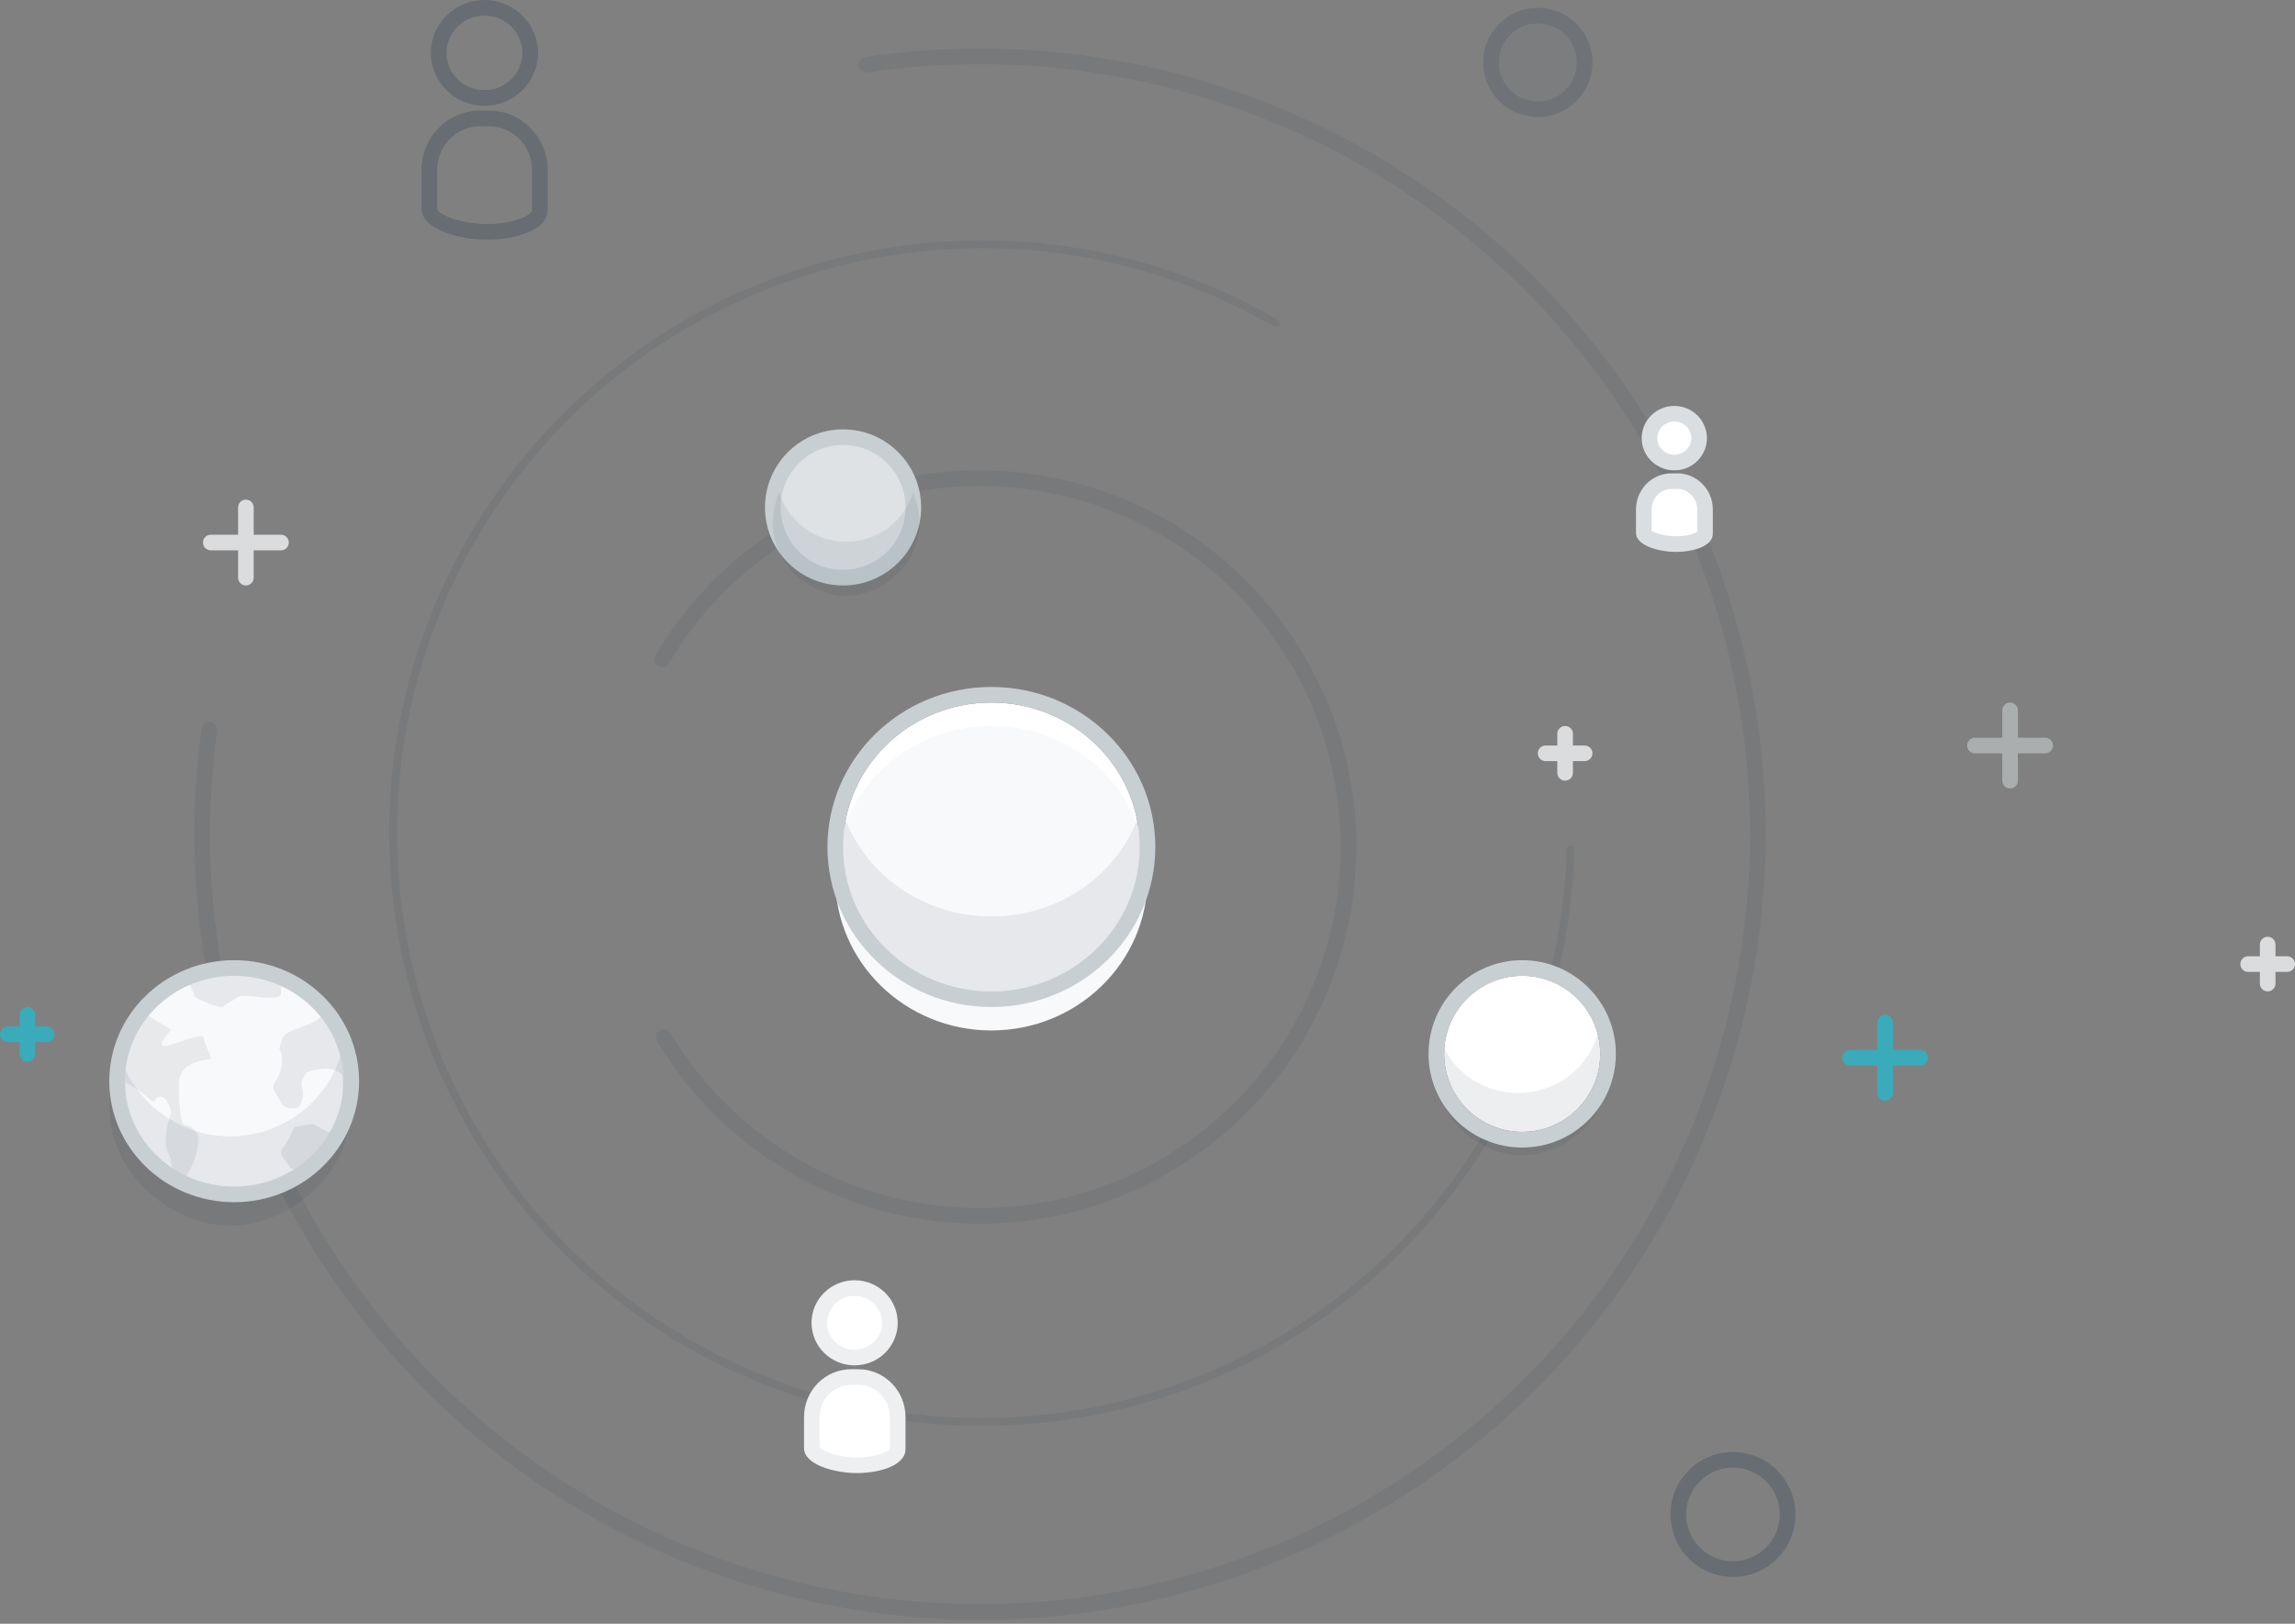 <svg xmlns="http://www.w3.org/2000/svg" width="294" height="208" viewBox="0 0 294 208">
  <rect x="0" y="0" width="294" height="208" fill="#808080" stroke="none"/>
  <g fill="none" fill-rule="evenodd" transform="translate(-2 -22)">
    <path fill="#ABAEAF" fill-rule="nonzero" d="M258.5,113 C258.5,112.448 258.948,112 259.5,112 C260.052,112 260.5,112.448 260.5,113 L260.5,122 C260.5,122.552 260.052,123 259.5,123 C258.948,123 258.5,122.552 258.5,122 L258.5,113 Z"/>
    <path fill="#ABAEAF" fill-rule="nonzero" d="M258.5,113 C258.5,112.448 258.948,112 259.5,112 C260.052,112 260.5,112.448 260.5,113 L260.5,122 C260.5,122.552 260.052,123 259.5,123 C258.948,123 258.5,122.552 258.5,122 L258.5,113 Z" transform="rotate(90 259.5 117.5)"/>
    <path fill="#173145" fill-opacity=".08" fill-rule="nonzero" d="M127.788,204.639 C127.511,204.639 127.288,204.415 127.288,204.139 C127.288,203.862 127.511,203.639 127.788,203.639 C169.163,203.639 202.704,170.097 202.704,128.722 C202.704,87.347 169.163,53.806 127.788,53.806 C86.412,53.806 52.871,87.347 52.871,128.722 C52.871,141.339 55.993,153.503 61.87,164.353 C62.002,164.596 61.912,164.899 61.669,165.031 C61.426,165.162 61.123,165.072 60.991,164.829 C55.035,153.834 51.871,141.506 51.871,128.722 C51.871,86.795 85.86,52.806 127.788,52.806 C169.715,52.806 203.704,86.795 203.704,128.722 C203.704,170.65 169.715,204.639 127.788,204.639 Z" transform="rotate(-150 127.788 128.722)"/>
    <path fill="#FFF" d="M197,167 C202.523,167 207,162.523 207,157 C207,151.477 202.523,147 197,147 C191.477,147 187,151.477 187,157 C187,162.523 191.477,167 197,167 Z"/>
    <g transform="translate(185 145)">
      <path fill="#173145" fill-opacity=".08" d="M1.681,10.555 C3.183,14.323 7.002,17 11.476,17 C16.591,17 20.85,13.501 21.769,8.874 C22.029,9.615 22.284,10.419 22.539,11.292 C24.881,19.305 17.821,25 12,25 C6.179,25 -0.881,19.305 1.461,11.292 C1.534,11.04 1.608,10.795 1.681,10.555 Z"/>
      <path fill="#C8CFD3" fill-rule="nonzero" d="M12,22 C17.523,22 22,17.523 22,12 C22,6.477 17.523,2 12,2 C6.477,2 2,6.477 2,12 C2,17.523 6.477,22 12,22 Z M12,24 C5.373,24 0,18.627 0,12 C0,5.373 5.373,0 12,0 C18.627,0 24,5.373 24,12 C24,18.627 18.627,24 12,24 Z"/>
    </g>
    <path fill="#173145" fill-opacity=".08" fill-rule="nonzero" d="M127.502,178.746 C126.949,178.746 126.502,178.298 126.502,177.746 C126.502,177.193 126.949,176.746 127.502,176.746 C153.042,176.746 173.746,156.042 173.746,130.502 C173.746,104.962 153.042,84.258 127.502,84.258 C101.962,84.258 81.258,104.962 81.258,130.502 C81.258,138.29 83.185,145.798 86.812,152.495 C87.075,152.981 86.895,153.588 86.409,153.851 C85.924,154.114 85.317,153.933 85.054,153.448 C81.268,146.46 79.258,138.625 79.258,130.502 C79.258,103.857 100.857,82.258 127.502,82.258 C154.146,82.258 175.746,103.857 175.746,130.502 C175.746,157.146 154.146,178.746 127.502,178.746 Z" transform="rotate(59 127.502 130.502)"/>
    <g transform="translate(108 110)">
      <path fill="#FFF" d="M21,39 C31.499,39 40,30.712 40,20.5 C40,10.288 31.499,2 21,2 C10.501,2 2,10.288 2,20.5 C2,30.712 10.501,39 21,39 Z"/>
      <ellipse cx="21" cy="24.5" fill="#F8F9FA" rx="20" ry="19.5"/>
      <path fill="#173145" fill-opacity=".08" d="M1.63,15 C3.85,23.281 11.681,29.4 21,29.4 C30.319,29.4 38.15,23.281 40.37,15 C40.781,16.534 41,18.143 41,19.8 C41,30.404 32.046,39 21,39 C9.954,39 1,30.404 1,19.8 C1,18.143 1.219,16.534 1.63,15 Z"/>
      <path fill="#C8CFD3" fill-rule="nonzero" d="M21,41 C9.408,41 0,31.828 0,20.5 C0,9.172 9.408,0 21,0 C32.592,0 42,9.172 42,20.5 C42,31.828 32.592,41 21,41 Z M21,39 C31.499,39 40,30.712 40,20.5 C40,10.288 31.499,2 21,2 C10.501,2 2,10.288 2,20.5 C2,30.712 10.501,39 21,39 Z"/>
    </g>
    <path fill="#173145" fill-opacity=".08" fill-rule="nonzero" d="M150.023,228.706 C149.483,228.823 148.95,228.48 148.833,227.941 C148.716,227.401 149.059,226.869 149.599,226.752 C194.595,216.999 227.224,177.014 227.224,130.378 C227.224,75.916 183.074,31.766 128.612,31.766 C74.15,31.766 30,75.916 30,130.378 C30,146.985 34.109,162.996 41.845,177.277 C42.108,177.763 41.928,178.37 41.442,178.633 C40.957,178.896 40.35,178.716 40.087,178.23 C32.193,163.658 28,147.319 28,130.378 C28,74.811 73.045,29.766 128.612,29.766 C184.178,29.766 229.224,74.811 229.224,130.378 C229.224,177.96 195.934,218.755 150.023,228.706 Z" transform="rotate(110 128.612 129.247)"/>
    <g transform="translate(16 145)">
      <ellipse cx="16" cy="15.5" fill="#F8F9FA" rx="15" ry="14.5"/>
      <path fill="#E7E9EB" d="M4.819,7 L7.944,8.909 C6.324,10.691 6.324,11.327 7.944,10.818 C10.375,10.055 12.111,9.291 12.111,10.055 C12.111,10.818 13.5,12.727 12.806,12.727 C12.111,12.727 10.451,13.109 9.681,13.873 C8.91,14.636 8.91,15.4 8.91,16.164 C8.91,16.927 8.986,21.127 9.681,21.127 C10.375,21.127 11.417,21.891 11.417,23.036 C11.417,23.8 11.185,24.818 10.722,26.091 L9.681,28 C8.523,27.491 7.944,26.855 7.944,26.091 C7.944,24.945 7.25,24.945 7.25,23.036 C7.25,21.127 7.944,19.6 7.944,19.6 C7.944,19.6 7.597,17.5 6.556,17.5 C5.514,17.5 6.208,18.836 4.819,17.5 C3.431,16.164 1,15.4 1,14.636 C1,13.873 2.736,9.673 2.736,8.909 C2.736,8.4 3.431,7.764 4.819,7 Z"/>
      <path fill="#173145" fill-opacity=".08" d="M10 2.52C10.706 4.039 11.059 4.799 11.059 4.799 11.059 4.799 14.235 6.319 14.588 5.939 14.941 5.559 15.647 5.339 16.353 4.799 17.059 4.26 19.176 4.799 19.882 4.799 20.588 4.799 22 4.86 22 4.26 22 3.659 22 3.28 22 2.9 22 2.52 21.294 1.38 20.235 1.38 19.176 1.38 15.294 1 14.941 1 14.588 1 12.471 1.38 12.118 1.38 11.882 1.38 11.176 1.76 10 2.52zM21.772 11.349C22.018 10.383 22.264 9.779 22.51 9.537 22.756 9.295 23.863 8.812 25.832 8.087 26.324 7.846 26.693 7.604 26.939 7.362 27.186 7.121 27.555 7 28.047 7L30.631 10.987 31 14.248 30.631 18.597C30.139 17.631 29.893 17.027 29.893 16.785 29.893 16.423 29.893 15.698 29.893 14.973 29.893 14.248 28.416 13.886 27.678 13.886 26.939 13.886 25.094 14.248 25.094 14.611 25.094 14.973 24.356 15.336 24.725 16.423 25.094 17.51 24.356 18.96 23.986 18.96 23.617 18.96 22.51 19.322 21.772 17.872 21.033 16.423 20.664 16.423 21.402 15.336 22.141 14.248 22.141 12.799 22.141 12.436 22.141 12.195 22.018 11.832 21.772 11.349zM23.752 21.353C25.001 21.118 25.751 21 26.001 21 26.376 21 27.875 22.059 28.25 22.059 28.5 22.059 28.75 22.176 29 22.412 27.75 24.294 27.126 25.235 27.126 25.235 27.126 25.235 25.251 27 24.876 27 24.501 27 23.377 27 23.002 26.294 22.627 25.588 21.502 24.882 22.252 24 23.002 23.118 23.377 22.059 23.377 22.059 23.377 22.059 23.502 21.824 23.752 21.353z"/>
      <path fill="#173145" fill-opacity=".08" d="M1.289,12 C3.14,18.116 8.802,22.568 15.5,22.568 C22.198,22.568 27.86,18.116 29.711,12 C29.926,12.68 30.138,13.393 30.351,14.141 C33.651,25.75 23.702,34 15.5,34 C7.298,34 -2.651,25.75 0.649,14.141 C0.862,13.393 1.074,12.68 1.289,12 Z"/>
      <path fill="#C8CFD3" fill-rule="nonzero" d="M16,31 C7.171,31 0,24.068 0,15.5 C0,6.932 7.171,0 16,0 C24.829,0 32,6.932 32,15.5 C32,24.068 24.829,31 16,31 Z M16,29 C23.739,29 30,22.948 30,15.5 C30,8.052 23.739,2 16,2 C8.261,2 2,8.052 2,15.5 C2,22.948 8.261,29 16,29 Z"/>
    </g>
    <path fill="#173145" fill-opacity=".16" fill-rule="nonzero" d="M199,37 C195.134,37 192,33.866 192,30 C192,26.134 195.134,23 199,23 C202.866,23 206,26.134 206,30 C206,33.866 202.866,37 199,37 Z M199,35 C201.761,35 204,32.761 204,30 C204,27.239 201.761,25 199,25 C196.239,25 194,27.239 194,30 C194,32.761 196.239,35 199,35 Z"/>
    <path fill="#113F63" fill-opacity=".03" d="M199,35 C201.761,35 204,32.761 204,30 C204,27.239 201.761,25 199,25 C196.239,25 194,27.239 194,30 C194,32.761 196.239,35 199,35 Z"/>
    <path fill="#EDEFF1" fill-rule="nonzero" d="M105,203.517 C105,200.139 107.694,197.4 111.043,197.4 L111.957,197.4 C115.294,197.4 118,200.146 118,203.517 L118,207.626 C118,209.758 114.63,210.7 111.762,210.7 C108.893,210.7 105,209.627 105,207.502 L105,203.517 Z M111.481,196.904 C108.432,196.904 105.961,194.463 105.961,191.452 C105.961,188.441 108.432,186 111.481,186 C114.529,186 117,188.441 117,191.452 C117,194.463 114.529,196.904 111.481,196.904 Z"/>
    <path fill="#FFF" d="M107.049 207.466C107.235 207.647 107.579 207.853 108.049 208.042 109.074 208.452 110.496 208.7 111.762 208.7 113.032 208.7 114.307 208.484 115.185 208.117 115.826 207.849 116 207.662 116 207.626L116 203.517C116 201.242 114.182 199.4 111.957 199.4L111.043 199.4C108.808 199.4 107 201.233 107 203.517L107 207.437C107.004 207.426 107.016 207.434 107.049 207.466zM111.481 194.904C113.43 194.904 115 193.353 115 191.452 115 189.551 113.43 188 111.481 188 109.532 188 107.961 189.551 107.961 191.452 107.961 193.353 109.532 194.904 111.481 194.904z"/>
    <path fill="#DADEE1" fill-rule="nonzero" d="M211.579,87.262 C211.579,84.704 213.618,82.631 216.154,82.631 L216.846,82.631 C219.373,82.631 221.421,84.709 221.421,87.262 L221.421,90.373 C221.421,91.987 218.87,92.7 216.698,92.7 C214.526,92.7 211.579,91.888 211.579,90.279 L211.579,87.262 Z M216.485,82.256 C214.178,82.256 212.307,80.407 212.307,78.128 C212.307,75.848 214.178,74 216.485,74 C218.793,74 220.664,75.848 220.664,78.128 C220.664,80.407 218.793,82.256 216.485,82.256 Z"/>
    <path fill="#FFF" d="M214.068 90.236C214.784 90.523 215.799 90.7 216.698 90.7 217.599 90.7 218.502 90.547 219.103 90.296 219.24 90.239 219.347 90.182 219.421 90.135L219.421 87.262C219.421 85.806 218.26 84.631 216.846 84.631L216.154 84.631C214.732 84.631 213.579 85.8 213.579 87.262L213.579 89.99C213.69 90.064 213.856 90.151 214.068 90.236zM216.485 80.256C217.694 80.256 218.664 79.297 218.664 78.128 218.664 76.958 217.694 76 216.485 76 215.277 76 214.307 76.958 214.307 78.128 214.307 79.297 215.277 80.256 216.485 80.256z"/>
    <path fill="#173145" fill-opacity=".235" fill-rule="nonzero" d="M58 43.772L58 48.726C58 49.459 61.096 50.7 64.404 50.7 66.043 50.7 67.69 50.421 68.847 49.938 69.805 49.537 70.158 49.158 70.158 48.879L70.158 43.772C70.158 40.678 67.682 38.169 64.647 38.169L63.511 38.169C60.464 38.169 58 40.667 58 43.772zM56 43.772C56 39.573 59.348 36.169 63.511 36.169L64.647 36.169C68.795 36.169 72.158 39.582 72.158 43.772L72.158 48.879C72.158 51.529 67.97 52.7 64.404 52.7 60.838 52.7 56 51.366 56 48.726L56 43.772zM64.055 33.553C66.744 33.553 68.915 31.409 68.915 28.777 68.915 26.144 66.744 24 64.055 24 61.365 24 59.195 26.144 59.195 28.777 59.195 31.409 61.365 33.553 64.055 33.553zM64.055 35.553C60.266 35.553 57.195 32.519 57.195 28.777 57.195 25.034 60.266 22 64.055 22 67.844 22 70.915 25.034 70.915 28.777 70.915 32.519 67.844 35.553 64.055 35.553zM224 224C219.582 224 216 220.418 216 216 216 211.582 219.582 208 224 208 228.418 208 232 211.582 232 216 232 220.418 228.418 224 224 224zM224 222C227.314 222 230 219.314 230 216 230 212.686 227.314 210 224 210 220.686 210 218 212.686 218 216 218 219.314 220.686 222 224 222z"/>
    <path fill="#C8CFD3" fill-rule="nonzero" d="M110,97 C104.477,97 100,92.523 100,87 C100,81.477 104.477,77 110,77 C115.523,77 120,81.477 120,87 C120,92.523 115.523,97 110,97 Z"/>
    <path fill="#FFF" fill-opacity=".394" d="M110,95 C114.418,95 118,91.418 118,87 C118,82.582 114.418,79 110,79 C105.582,79 102,82.582 102,87 C102,91.418 105.582,95 110,95 Z"/>
    <path fill="#173145" fill-opacity=".08" d="M101.781,85 C102.903,88.707 106.334,91.405 110.393,91.405 C114.452,91.405 117.884,88.707 119.006,85 C119.136,85.412 119.265,85.844 119.393,86.297 C121.393,93.333 115.364,98.333 110.393,98.333 C105.423,98.333 99.393,93.333 101.393,86.297 C101.522,85.844 101.651,85.412 101.781,85 Z"/>
    <path fill="#DADCDD" fill-rule="nonzero" d="M32.5,87 C32.5,86.448 32.948,86 33.5,86 C34.052,86 34.5,86.448 34.5,87 L34.5,96 C34.5,96.552 34.052,97 33.5,97 C32.948,97 32.5,96.552 32.5,96 L32.5,87 Z"/>
    <path fill="#DADCDD" fill-rule="nonzero" d="M32.5,87 C32.5,86.448 32.948,86 33.5,86 C34.052,86 34.5,86.448 34.5,87 L34.5,96 C34.5,96.552 34.052,97 33.5,97 C32.948,97 32.5,96.552 32.5,96 L32.5,87 Z" transform="rotate(90 33.5 91.5)"/>
    <path fill="#DADCDD" fill-rule="nonzero" d="M291.5,143 C291.5,142.448 291.948,142 292.5,142 C293.052,142 293.5,142.448 293.5,143 L293.5,148 C293.5,148.552 293.052,149 292.5,149 C291.948,149 291.5,148.552 291.5,148 L291.5,143 Z"/>
    <path fill="#DADCDD" fill-rule="nonzero" d="M291.5,143 C291.5,142.448 291.948,142 292.5,142 C293.052,142 293.5,142.448 293.5,143 L293.5,148 C293.5,148.552 293.052,149 292.5,149 C291.948,149 291.5,148.552 291.5,148 L291.5,143 Z" transform="rotate(90 292.5 145.5)"/>
    <path fill="#39ABBB" fill-rule="nonzero" d="M4.5,152 C4.5,151.448 4.948,151 5.5,151 C6.052,151 6.5,151.448 6.5,152 L6.5,157 C6.5,157.552 6.052,158 5.5,158 C4.948,158 4.5,157.552 4.5,157 L4.5,152 Z"/>
    <path fill="#39ABBB" fill-rule="nonzero" d="M4.5,152 C4.5,151.448 4.948,151 5.5,151 C6.052,151 6.5,151.448 6.5,152 L6.5,157 C6.5,157.552 6.052,158 5.5,158 C4.948,158 4.5,157.552 4.5,157 L4.5,152 Z" transform="rotate(90 5.5 154.5)"/>
    <path fill="#DADCDD" fill-rule="nonzero" d="M201.5,116 C201.5,115.448 201.948,115 202.5,115 C203.052,115 203.5,115.448 203.5,116 L203.5,121 C203.5,121.552 203.052,122 202.5,122 C201.948,122 201.5,121.552 201.5,121 L201.5,116 Z"/>
    <path fill="#DADCDD" fill-rule="nonzero" d="M201.5,116 C201.5,115.448 201.948,115 202.5,115 C203.052,115 203.5,115.448 203.5,116 L203.5,121 C203.5,121.552 203.052,122 202.5,122 C201.948,122 201.5,121.552 201.5,121 L201.5,116 Z" transform="rotate(90 202.5 118.5)"/>
    <path fill="#39ABBB" fill-rule="nonzero" d="M242.5,153 C242.5,152.448 242.948,152 243.5,152 C244.052,152 244.5,152.448 244.5,153 L244.5,162 C244.5,162.552 244.052,163 243.5,163 C242.948,163 242.5,162.552 242.5,162 L242.5,153 Z"/>
    <path fill="#39ABBB" fill-rule="nonzero" d="M242.5,153 C242.5,152.448 242.948,152 243.5,152 C244.052,152 244.5,152.448 244.5,153 L244.5,162 C244.5,162.552 244.052,163 243.5,163 C242.948,163 242.5,162.552 242.5,162 L242.5,153 Z" transform="rotate(90 243.5 157.5)"/>
  </g>
</svg>
